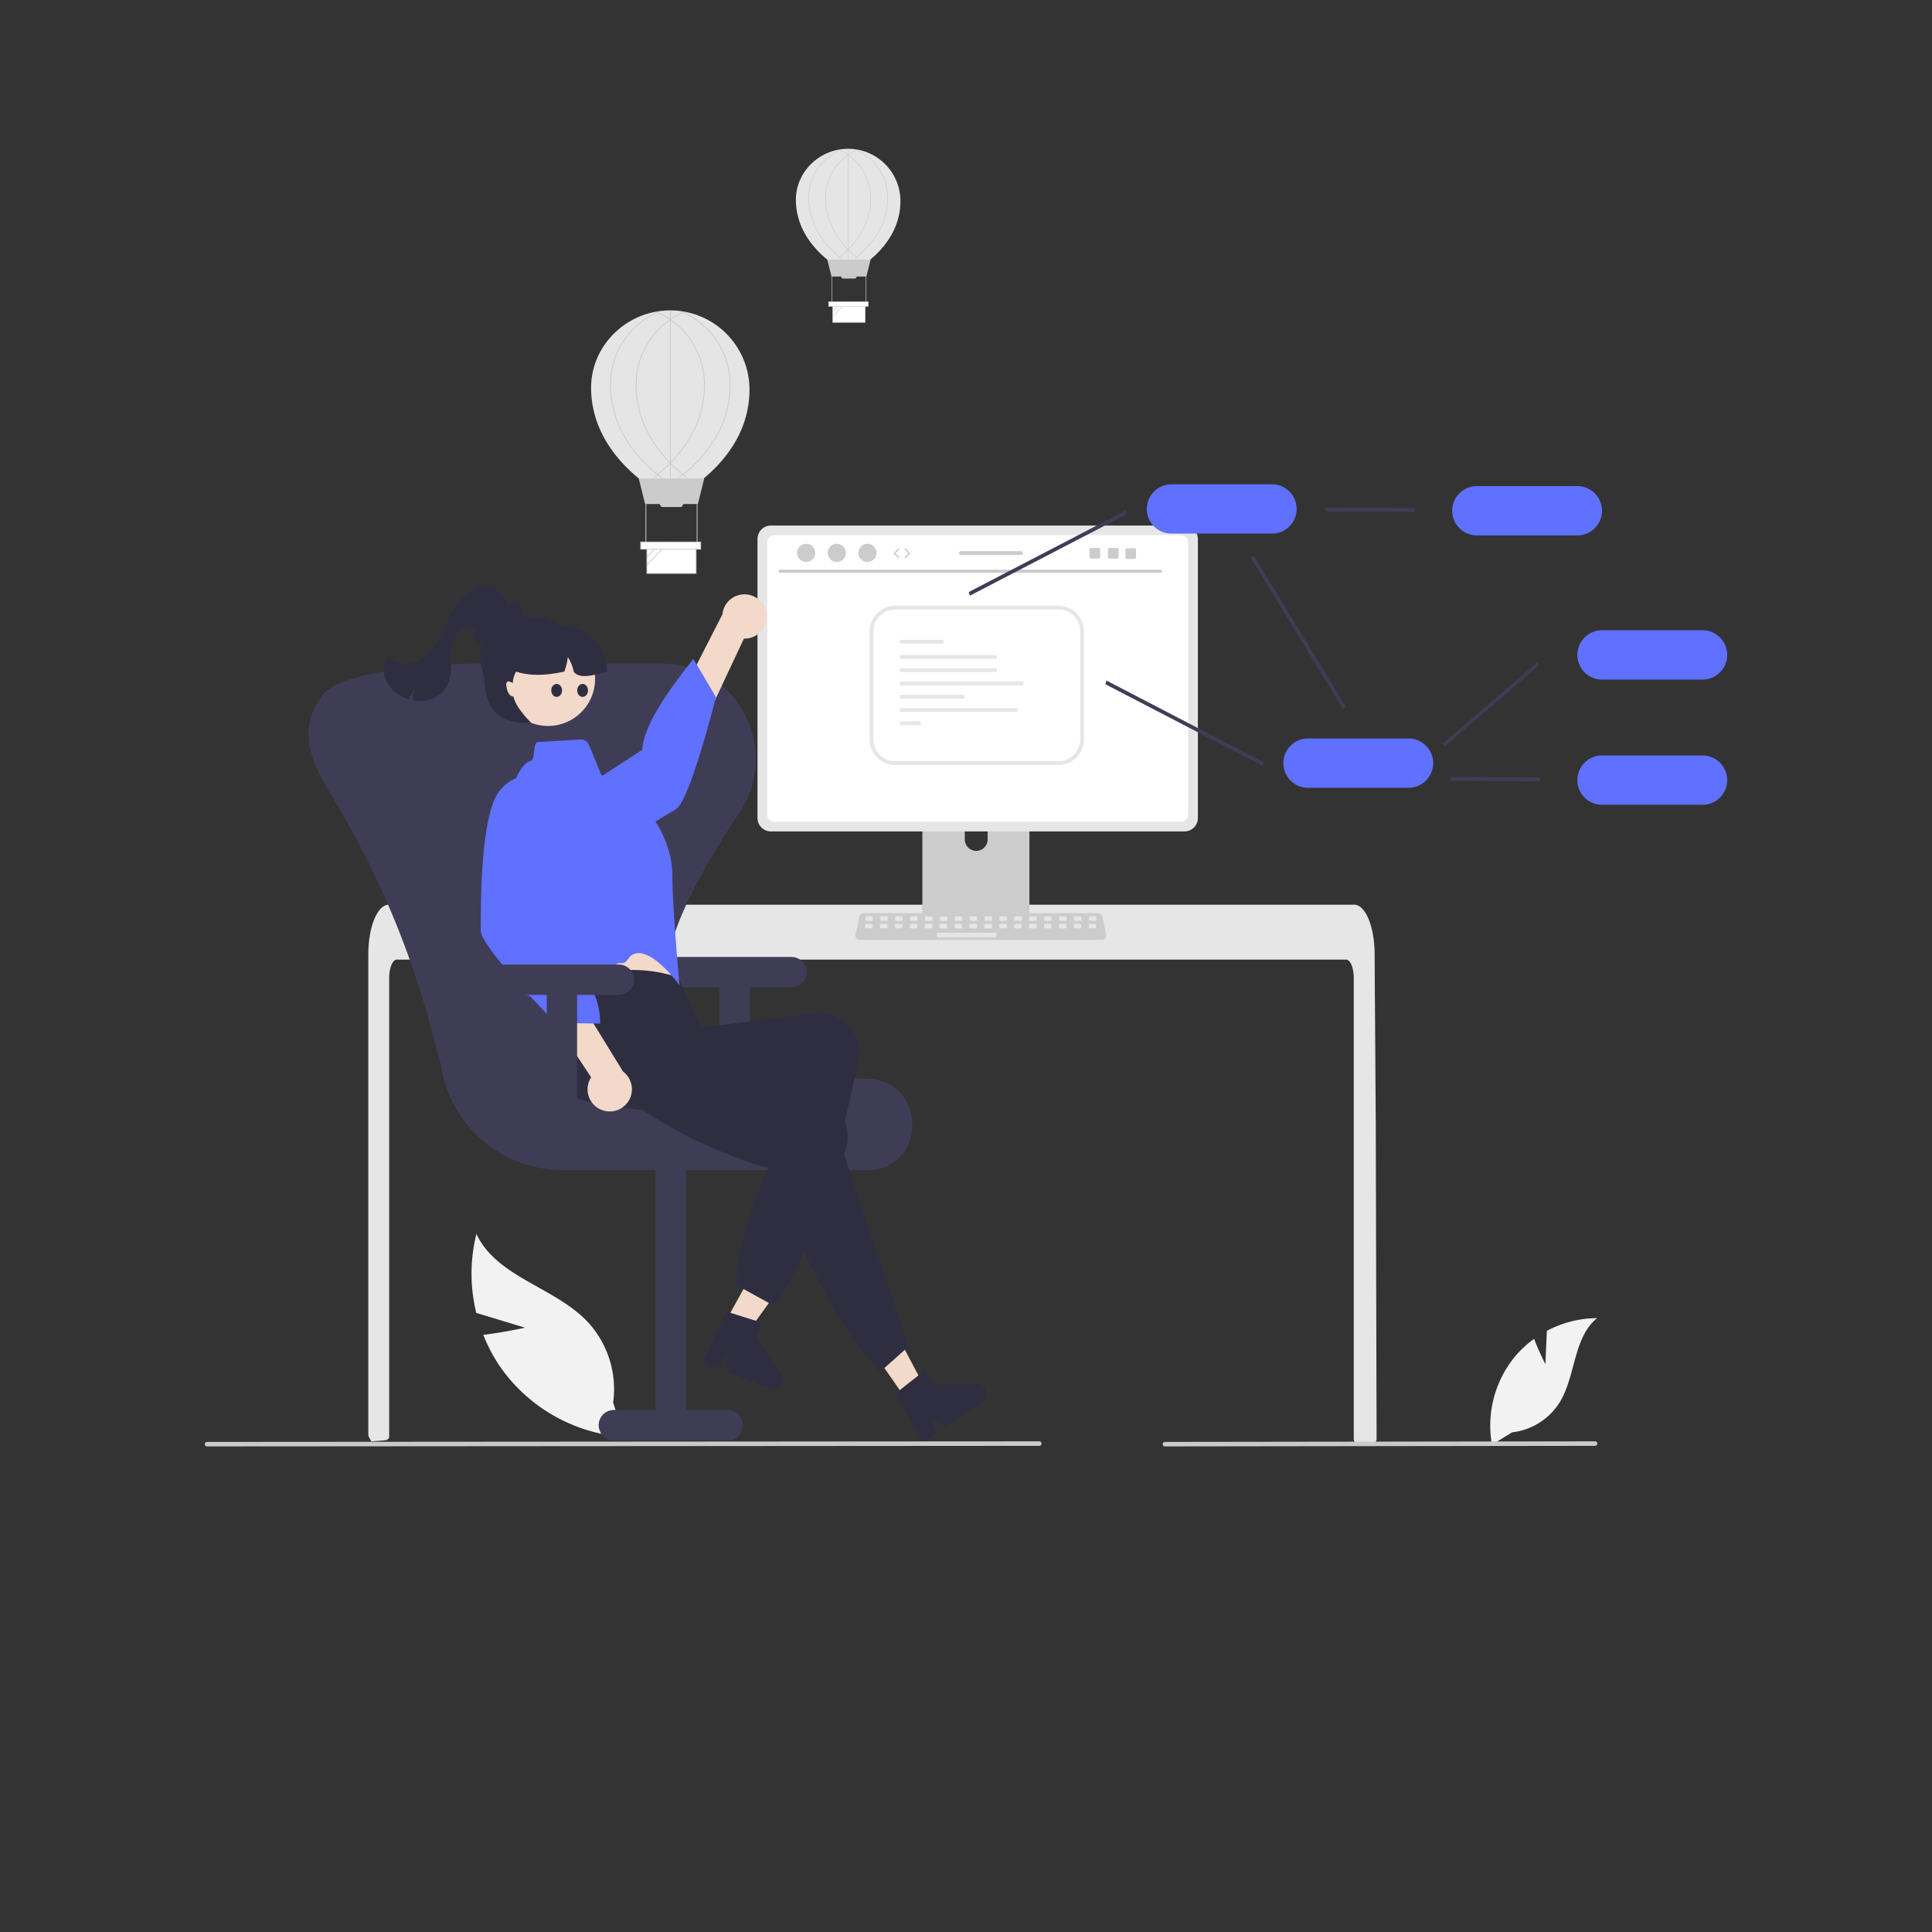<svg id="undraw_software_engineer_re_tnjc" xmlns="http://www.w3.org/2000/svg" xmlns:xlink="http://www.w3.org/1999/xlink" width="1500" height="1500" viewBox="0 0 1500 1500" opacity="1">
  <rect x="0" y="0" width="1500" height="1500" fill="#333333" stroke="none"/>
  <defs>
    <clipPath id="clip-path">
      <rect id="Rectangle_2454" data-name="Rectangle 2454" width="1182" height="747" transform="translate(159 376)" fill="#666"/>
    </clipPath>
  </defs>
  <g id="undraw_software_engineer_re_tnjc-2" data-name="undraw_software_engineer_re_tnjc">
    <rect id="Rectangle_2453" data-name="Rectangle 2453" width="1500" height="1500" fill="#fff" opacity="0"/>
    <g id="Group_576" data-name="Group 576" clip-path="url(#clip-path)">
      <path id="Path_21684" data-name="Path 21684" d="M1199.83,1059.16l1.16-25.89a83.658,83.658,0,0,1,38.99-9.87c-18.73,15.31-16.39,44.83-29.09,65.42a50.278,50.278,0,0,1-36.87,23.24l-15.67,9.59a84.282,84.282,0,0,1,17.76-68.28,81.512,81.512,0,0,1,14.96-13.9C1194.82,1049.37,1199.83,1059.16,1199.83,1059.16Z" fill="#f2f2f2"/>
      <path id="Path_21685" data-name="Path 21685" d="M407.6,1030.79l-37.819-11.45a127.5,127.5,0,0,1,.1-61.344c15.574,33.444,60.074,41.1,85.721,67.624a76.692,76.692,0,0,1,20.453,63.25l8.278,26.77a128.475,128.475,0,0,1-94.218-51.96,124.177,124.177,0,0,1-14.907-27.34c16.04-1.82,32.393-5.55,32.393-5.55Z" fill="#f2f2f2"/>
      <path id="Path_21686" data-name="Path 21686" d="M1068.79,1117.42a3.04,3.04,0,0,1-.87,2.09,2.893,2.893,0,0,1-2.08.85H1054a2.921,2.921,0,0,1-2.94-2.92v-358.1c0-7.894-2.65-14.3-5.91-14.315H308.085c-3.27.014-5.906,6.421-5.92,14.315V1115.22a2.963,2.963,0,0,1-2.666,2.94c-2.386.23-4.772.44-7.143.63-.059,0-.117.01-.176.01-1.3.12-2.592.21-3.888.31h-.015c-.677-1.22-1.325-2.47-1.988-3.72a3.106,3.106,0,0,1-.324-1.37V740.766c0-2.179.088-4.374.235-6.539a83.891,83.891,0,0,1,1.1-8.866c2.489-13.681,8.115-22.945,14.506-22.974h749.6a6.88,6.88,0,0,1,2.71.574,10.485,10.485,0,0,1,3.34,2.342,20.531,20.531,0,0,1,3.29,4.492c3.15,5.552,5.4,13.829,6.2,23.46,0,.089.01.177.01.265.21,2.386.31,4.816.3,7.246l.2,31.561.14,18.822.39,59.056.15,20.972.65,246.243Z" fill="#e6e6e6"/>
      <path id="Path_21687" data-name="Path 21687" d="M795.238,593.207H720.122a4.007,4.007,0,0,0-4,4.012V715.883H799.25V597.219a4.01,4.01,0,0,0-4.008-4.012Zm-37.3,67.424a8.912,8.912,0,0,1-8.87-8.871V638.074a8.87,8.87,0,1,1,17.74,0V651.76A8.912,8.912,0,0,1,757.933,660.631Z" fill="#ccc"/>
      <path id="Path_21688" data-name="Path 21688" d="M715.863,712.09v11.449a2.243,2.243,0,0,0,2.238,2.238H797.27a2.25,2.25,0,0,0,2.238-2.238V712.09Z" fill="#3f3d56"/>
      <path id="Path_21689" data-name="Path 21689" d="M919.623,408.02H598.533a10.424,10.424,0,0,0-10.407,10.406v216.68a10.418,10.418,0,0,0,10.407,10.407h321.09a10.418,10.418,0,0,0,10.407-10.407V418.426a10.424,10.424,0,0,0-10.407-10.406Z" fill="#e6e6e6"/>
      <path id="Path_21690" data-name="Path 21690" d="M916.943,415.535H601.216a5.579,5.579,0,0,0-5.566,5.577V632.421a5.576,5.576,0,0,0,5.566,5.566H916.943a5.575,5.575,0,0,0,5.565-5.566V421.112A5.578,5.578,0,0,0,916.943,415.535Z" fill="#fff"/>
      <path id="Path_21691" data-name="Path 21691" d="M855.444,729.762H667.6a3.455,3.455,0,0,1-3.456-3.455,3.4,3.4,0,0,1,.075-.712l2.914-13.844a3.471,3.471,0,0,1,3.381-2.743H852.53a3.471,3.471,0,0,1,3.381,2.743l2.915,13.844a3.456,3.456,0,0,1-3.382,4.167Z" fill="#ccc"/>
      <path id="Path_21692" data-name="Path 21692" d="M676.918,711.5h-4.347a.719.719,0,0,0-.719.719v2.033a.719.719,0,0,0,.719.719h4.347a.719.719,0,0,0,.719-.719v-2.033A.719.719,0,0,0,676.918,711.5Z" fill="#e6e6e6"/>
      <path id="Path_21693" data-name="Path 21693" d="M688.489,711.5h-4.348a.719.719,0,0,0-.719.719v2.033a.719.719,0,0,0,.719.719h4.348a.719.719,0,0,0,.719-.719v-2.033A.719.719,0,0,0,688.489,711.5Z" fill="#e6e6e6"/>
      <path id="Path_21694" data-name="Path 21694" d="M700.06,711.5h-4.348a.719.719,0,0,0-.719.719v2.033a.719.719,0,0,0,.719.719h4.348a.718.718,0,0,0,.718-.719v-2.033A.718.718,0,0,0,700.06,711.5Z" fill="#e6e6e6"/>
      <path id="Path_21695" data-name="Path 21695" d="M711.63,711.5h-4.347a.719.719,0,0,0-.719.719v2.033a.719.719,0,0,0,.719.719h4.347a.719.719,0,0,0,.719-.719v-2.033A.719.719,0,0,0,711.63,711.5Z" fill="#e6e6e6"/>
      <path id="Path_21696" data-name="Path 21696" d="M723.2,711.5h-4.348a.719.719,0,0,0-.719.719v2.033a.719.719,0,0,0,.719.719H723.2a.719.719,0,0,0,.719-.719v-2.033A.719.719,0,0,0,723.2,711.5Z" fill="#e6e6e6"/>
      <path id="Path_21697" data-name="Path 21697" d="M734.771,711.5h-4.347a.719.719,0,0,0-.719.719v2.033a.719.719,0,0,0,.719.719h4.347a.719.719,0,0,0,.719-.719v-2.033A.719.719,0,0,0,734.771,711.5Z" fill="#e6e6e6"/>
      <path id="Path_21698" data-name="Path 21698" d="M746.342,711.5h-4.348a.719.719,0,0,0-.719.719v2.033a.719.719,0,0,0,.719.719h4.348a.719.719,0,0,0,.719-.719v-2.033A.719.719,0,0,0,746.342,711.5Z" fill="#e6e6e6"/>
      <path id="Path_21699" data-name="Path 21699" d="M757.913,711.5h-4.348a.719.719,0,0,0-.719.719v2.033a.719.719,0,0,0,.719.719h4.348a.718.718,0,0,0,.718-.719v-2.033A.718.718,0,0,0,757.913,711.5Z" fill="#e6e6e6"/>
      <path id="Path_21700" data-name="Path 21700" d="M769.483,711.5h-4.347a.719.719,0,0,0-.719.719v2.033a.719.719,0,0,0,.719.719h4.347a.719.719,0,0,0,.719-.719v-2.033A.719.719,0,0,0,769.483,711.5Z" fill="#e6e6e6"/>
      <path id="Path_21701" data-name="Path 21701" d="M781.054,711.5h-4.348a.719.719,0,0,0-.719.719v2.033a.719.719,0,0,0,.719.719h4.348a.719.719,0,0,0,.719-.719v-2.033A.719.719,0,0,0,781.054,711.5Z" fill="#e6e6e6"/>
      <path id="Path_21702" data-name="Path 21702" d="M792.624,711.5h-4.347a.719.719,0,0,0-.719.719v2.033a.719.719,0,0,0,.719.719h4.347a.719.719,0,0,0,.719-.719v-2.033A.719.719,0,0,0,792.624,711.5Z" fill="#e6e6e6"/>
      <path id="Path_21703" data-name="Path 21703" d="M804.2,711.5h-4.348a.719.719,0,0,0-.719.719v2.033a.719.719,0,0,0,.719.719H804.2a.719.719,0,0,0,.719-.719v-2.033A.719.719,0,0,0,804.2,711.5Z" fill="#e6e6e6"/>
      <path id="Path_21704" data-name="Path 21704" d="M815.766,711.5h-4.348a.719.719,0,0,0-.719.719v2.033a.719.719,0,0,0,.719.719h4.348a.719.719,0,0,0,.719-.719v-2.033A.719.719,0,0,0,815.766,711.5Z" fill="#e6e6e6"/>
      <path id="Path_21705" data-name="Path 21705" d="M827.336,711.5h-4.348a.718.718,0,0,0-.718.719v2.033a.718.718,0,0,0,.718.719h4.348a.719.719,0,0,0,.719-.719v-2.033A.719.719,0,0,0,827.336,711.5Z" fill="#e6e6e6"/>
      <path id="Path_21706" data-name="Path 21706" d="M838.907,711.5h-4.348a.719.719,0,0,0-.719.719v2.033a.719.719,0,0,0,.719.719h4.348a.719.719,0,0,0,.719-.719v-2.033A.719.719,0,0,0,838.907,711.5Z" fill="#e6e6e6"/>
      <path id="Path_21707" data-name="Path 21707" d="M850.478,711.5H846.13a.719.719,0,0,0-.719.719v2.033a.719.719,0,0,0,.719.719h4.348a.718.718,0,0,0,.718-.719v-2.033A.718.718,0,0,0,850.478,711.5Z" fill="#e6e6e6"/>
      <path id="Path_21708" data-name="Path 21708" d="M676.782,717.285h-4.348a.719.719,0,0,0-.719.719v2.033a.718.718,0,0,0,.719.719h4.348a.718.718,0,0,0,.719-.719V718A.719.719,0,0,0,676.782,717.285Z" fill="#e6e6e6"/>
      <path id="Path_21709" data-name="Path 21709" d="M688.352,717.285h-4.347a.719.719,0,0,0-.719.719v2.033a.718.718,0,0,0,.719.719h4.347a.718.718,0,0,0,.719-.719V718A.718.718,0,0,0,688.352,717.285Z" fill="#e6e6e6"/>
      <path id="Path_21710" data-name="Path 21710" d="M699.923,717.285h-4.348a.719.719,0,0,0-.719.719v2.033a.718.718,0,0,0,.719.719h4.348a.718.718,0,0,0,.719-.719V718A.719.719,0,0,0,699.923,717.285Z" fill="#e6e6e6"/>
      <path id="Path_21711" data-name="Path 21711" d="M711.494,717.285h-4.348a.719.719,0,0,0-.719.719v2.033a.718.718,0,0,0,.719.719h4.348a.718.718,0,0,0,.719-.719V718A.719.719,0,0,0,711.494,717.285Z" fill="#e6e6e6"/>
      <path id="Path_21712" data-name="Path 21712" d="M723.064,717.285h-4.347A.718.718,0,0,0,718,718v2.033a.718.718,0,0,0,.719.719h4.347a.718.718,0,0,0,.719-.719V718A.719.719,0,0,0,723.064,717.285Z" fill="#e6e6e6"/>
      <path id="Path_21713" data-name="Path 21713" d="M734.635,717.285h-4.348a.719.719,0,0,0-.719.719v2.033a.718.718,0,0,0,.719.719h4.348a.718.718,0,0,0,.719-.719V718A.719.719,0,0,0,734.635,717.285Z" fill="#e6e6e6"/>
      <path id="Path_21714" data-name="Path 21714" d="M746.205,717.285h-4.347a.719.719,0,0,0-.719.719v2.033a.718.718,0,0,0,.719.719h4.347a.718.718,0,0,0,.719-.719V718A.719.719,0,0,0,746.205,717.285Z" fill="#e6e6e6"/>
      <path id="Path_21715" data-name="Path 21715" d="M757.776,717.285h-4.348a.719.719,0,0,0-.719.719v2.033a.718.718,0,0,0,.719.719h4.348a.718.718,0,0,0,.719-.719V718A.719.719,0,0,0,757.776,717.285Z" fill="#e6e6e6"/>
      <path id="Path_21716" data-name="Path 21716" d="M769.347,717.285H765a.719.719,0,0,0-.719.719v2.033a.718.718,0,0,0,.719.719h4.348a.718.718,0,0,0,.719-.719V718A.719.719,0,0,0,769.347,717.285Z" fill="#e6e6e6"/>
      <path id="Path_21717" data-name="Path 21717" d="M780.917,717.285H776.57a.718.718,0,0,0-.719.719v2.033a.718.718,0,0,0,.719.719h4.347a.718.718,0,0,0,.719-.719V718A.719.719,0,0,0,780.917,717.285Z" fill="#e6e6e6"/>
      <path id="Path_21718" data-name="Path 21718" d="M792.488,717.285H788.14a.719.719,0,0,0-.719.719v2.033a.718.718,0,0,0,.719.719h4.348a.718.718,0,0,0,.719-.719V718A.719.719,0,0,0,792.488,717.285Z" fill="#e6e6e6"/>
      <path id="Path_21719" data-name="Path 21719" d="M804.058,717.285h-4.347a.719.719,0,0,0-.719.719v2.033a.718.718,0,0,0,.719.719h4.347a.718.718,0,0,0,.719-.719V718A.719.719,0,0,0,804.058,717.285Z" fill="#e6e6e6"/>
      <path id="Path_21720" data-name="Path 21720" d="M815.629,717.285h-4.348a.719.719,0,0,0-.719.719v2.033a.718.718,0,0,0,.719.719h4.348a.718.718,0,0,0,.719-.719V718A.719.719,0,0,0,815.629,717.285Z" fill="#e6e6e6"/>
      <path id="Path_21721" data-name="Path 21721" d="M827.2,717.285h-4.348a.719.719,0,0,0-.719.719v2.033a.718.718,0,0,0,.719.719H827.2a.718.718,0,0,0,.719-.719V718A.719.719,0,0,0,827.2,717.285Z" fill="#e6e6e6"/>
      <path id="Path_21722" data-name="Path 21722" d="M838.77,717.285h-4.347a.719.719,0,0,0-.719.719v2.033a.718.718,0,0,0,.719.719h4.347a.718.718,0,0,0,.719-.719V718A.719.719,0,0,0,838.77,717.285Z" fill="#e6e6e6"/>
      <path id="Path_21723" data-name="Path 21723" d="M850.341,717.285h-4.348a.719.719,0,0,0-.719.719v2.033a.718.718,0,0,0,.719.719h4.348a.718.718,0,0,0,.719-.719V718A.719.719,0,0,0,850.341,717.285Z" fill="#e6e6e6"/>
      <path id="Path_21724" data-name="Path 21724" d="M772.817,724.227H727.973a.718.718,0,0,0-.719.719v2.033a.719.719,0,0,0,.719.719h44.844a.719.719,0,0,0,.719-.719v-2.033A.718.718,0,0,0,772.817,724.227Z" fill="#e6e6e6"/>
      <path id="Path_21725" data-name="Path 21725" d="M901.072,444.651H605.647a1.175,1.175,0,0,1,0-2.35H901.072a1.175,1.175,0,0,1,0,2.35Z" fill="#cacaca"/>
      <path id="Path_21726" data-name="Path 21726" d="M625.757,436.3a7.04,7.04,0,1,0-6.885-7.039A6.963,6.963,0,0,0,625.757,436.3Z" fill="#ccc"/>
      <path id="Path_21727" data-name="Path 21727" d="M649.542,436.3a7.04,7.04,0,1,0-6.885-7.039A6.963,6.963,0,0,0,649.542,436.3Z" fill="#ccc"/>
      <path id="Path_21728" data-name="Path 21728" d="M673.326,436.3a7.04,7.04,0,1,0-6.885-7.039A6.963,6.963,0,0,0,673.326,436.3Z" fill="#ccc"/>
      <path id="Path_21729" data-name="Path 21729" d="M753.057,462.466l-.954-2.788,122.024-63.4.953,2.788Z" fill="#3f3d56"/>
      <path id="Path_21730" data-name="Path 21730" d="M1121.23,579.9l-.95-2.788,73.42-63.083.95,2.787Z" fill="#3f3d56"/>
      <path id="Path_21731" data-name="Path 21731" d="M980.161,594.587l-122.025-63.4.955-2.787,122.022,63.4Z" fill="#3f3d56"/>
      <path id="Path_21732" data-name="Path 21732" d="M1042.62,550.467,971.089,433.022l2.261-1.889,71.53,117.445Z" fill="#3f3d56"/>
      <path id="Path_21733" data-name="Path 21733" d="M1098.45,397.434l-69.67-.321v-2.945l69.67.321Z" fill="#3f3d56"/>
      <path id="Path_21734" data-name="Path 21734" d="M1224.66,415.7H1146.6a19.145,19.145,0,0,1,0-38.291h78.06a19.145,19.145,0,0,1,0,38.291Z" fill="#6070ff"/>
      <path id="Path_21735" data-name="Path 21735" d="M1321.85,527.631H1243.8a19.145,19.145,0,0,1,0-38.291h78.05a19.145,19.145,0,1,1,0,38.291Z" fill="#6070ff"/>
      <path id="Path_21736" data-name="Path 21736" d="M1195.65,606.562l-69.67-.32V603.3l69.67.319Z" fill="#3f3d56"/>
      <path id="Path_21737" data-name="Path 21737" d="M1321.85,624.834H1243.8a19.145,19.145,0,0,1,0-38.291h78.05a19.145,19.145,0,1,1,0,38.291Z" fill="#6070ff"/>
      <path id="Path_21738" data-name="Path 21738" d="M1093.59,611.639h-78.06a19.145,19.145,0,0,1,0-38.291h78.06a19.145,19.145,0,0,1,0,38.291Z" fill="#6070ff"/>
      <path id="Path_21739" data-name="Path 21739" d="M987.554,414.291H909.5a19.145,19.145,0,0,1,0-38.291h78.053a19.145,19.145,0,1,1,0,38.291Z" fill="#6070ff"/>
      <path id="Path_21740" data-name="Path 21740" d="M614.479,742.977H526.117a11.781,11.781,0,1,0,0,23.563h32.4v91.31h23.563V766.54h32.4a11.781,11.781,0,0,0,0-23.563Z" fill="#3f3d56"/>
      <path id="Path_21741" data-name="Path 21741" d="M672.8,908.42H436.457a95.44,95.44,0,0,1-94.13-81.937l-8.366-30.773a690.85,690.85,0,0,0-78.319-181.005c-15.828-25.7-23.974-50.586-5.471-74.543l.465-.6c14.84-19.317,88.706-23.5,112.786-24.312q1.428-.048,2.865-.048h147q1.439,0,2.864.048a71.935,71.935,0,0,1,62.2,39.648,74.126,74.126,0,0,1-4.206,75.89c-51.638,77.57-67.448,126.209-51.262,157.708,15.657,30.467,63.651,46.044,151.038,49.02,23.484.8,34.262,19.087,34.337,35.738.073,16.222-10.289,34.132-33.213,35.122q-1.117.047-2.25.047Z" fill="#3f3d56"/>
      <path id="Path_21742" data-name="Path 21742" d="M476.606,1118.29h88.361a11.785,11.785,0,0,0,0-23.57h-32.4V895.9H509.005V1094.72h-32.4a11.785,11.785,0,0,0,0,23.57Z" fill="#3f3d56"/>
      <path id="Path_21743" data-name="Path 21743" d="M556.582,1038.13l15.221,8.27,40.3-55.715L589.632,978.48Z" fill="#F2D9CA"/>
      <path id="Path_21744" data-name="Path 21744" d="M563.909,1018.28l27.633,8.65-4.4,11.58,18.949,27.5a7.735,7.735,0,0,1-9.117,11.62l-32.17-12.22-1.194-13.56-6.516,10.63-12.129-4.61,18.942-39.59Z" fill="#2f2e41"/>
      <path id="Path_21745" data-name="Path 21745" d="M595.042,476.257a17.107,17.107,0,0,1-17.468,19.565L518.886,620.7l-18.407-25.669,60.415-118.086a17.2,17.2,0,0,1,34.148-.692Z" fill="#F2D9CA"/>
      <path id="Path_21746" data-name="Path 21746" d="M400.278,645.955s-1.572,21.817,23.1,26.1,90.628-37.43,101.46-43.834,31.017-86.981,31.017-86.981L538.3,511.543c-21.675,27.418-38.7,52.7-39.729,70.647l-98.294,63.765Z" fill="#6070ff"/>
      <path id="Path_21747" data-name="Path 21747" d="M428.761,721.1,434.09,744s.052,21.112,3.791,25c3.712,3.875,85.35-3.905,85.35-3.905s-8.655-34.019-8.54-59.761L428.761,721.1Z" fill="#F2D9CA"/>
      <path id="Path_21748" data-name="Path 21748" d="M601.224,1013.96l-29.454-16.2c-.56-38.328,22.493-90.2,49.836-144.524-61.151,10.518-118.841,13.887-168.74,1.164A32.254,32.254,0,0,1,429.8,815.437q.292-1.212.674-2.4c5.972-18.221-7.419-29.643,4.9-49.684,32.394-11.064,63.166-14.188,91.307-4.418l17.631,38.985L631.7,786.614a32.224,32.224,0,0,1,35.822,28.173c.01.08.019.161.028.241q.177,1.423.23,2.858c-17.671,82.846-37.485,157.389-66.559,196.074Z" fill="#2f2e41"/>
      <path id="Path_21749" data-name="Path 21749" d="M416.9,576.152l33.667-1.988a6.836,6.836,0,0,1,6.722,4.217l9.514,23.066,39.542,32.683S522,654.053,522.035,679.783s5.555,85.286,5.555,85.286-22.849-32.162-36.952-23.608c-2.4,1.455-3.243,4.431-5.756,5.935-1.254.751-4.15.021-5.416.773-19.434,11.536-39.7,22.807-41.594,20.831-3.719-3.88-8.229-23.707-8.229-23.707L398.825,632.058a41.938,41.938,0,0,1,5.964-35.289c2.153-3.032,4.408-5.287,6.505-5.66,4.707-1,2.2-11.552,5.6-14.957Z" fill="#6070ff"/>
      <path id="Path_21750" data-name="Path 21750" d="M703.292,1086.09l14.211-9.88-32.194-60.74-20.975,14.59Z" fill="#F2D9CA"/>
      <path id="Path_21751" data-name="Path 21751" d="M705.439,1045.34l-22.272,19.91c-35.415-39.47-62.188-94.812-84.876-157.664-59.447-17.411-104.277-45.49-143.414-78.83-13.277-11.235-23.23-25.668-11.906-39.353q.793-.96,1.658-1.857c13.37-13.74,47.274-11.122,67.132-23.71l44.36,47.417-2.791,12.712,83.321,28.225a32.183,32.183,0,0,1,19.727,41.015c-.029.082-.058.165-.088.247q-.468,1.354-1.05,2.667l50.2,149.221Z" fill="#2f2e41"/>
      <path id="Path_21752" data-name="Path 21752" d="M695.005,1082.09l22.75-17.91,7.068,10.16,33.4-.1a7.737,7.737,0,0,1,4.44,14.09L734.4,1107.97l-11.862-6.67,5.09,11.38-10.653,7.41-21.974-38Z" fill="#2f2e41"/>
      <path id="Path_21753" data-name="Path 21753" d="M466.614,861.523a17.108,17.108,0,0,1-7.644-25.09L382.752,721.41l31.495-2.394,69.515,112.968a17.2,17.2,0,0,1-17.148,29.539Z" fill="#F2D9CA"/>
      <path id="Path_21754" data-name="Path 21754" d="M422.791,606.942s-17.825-12.677-34.3,6.183-15.1,96.886-15.252,109.469c-.049,3.94,5.641,12.442,13.479,22.263,3.519,4.409,7.472,9.084,11.532,13.73,2.35,2.69.325,8.287,2.685,10.9s9.078,2.216,11.31,4.629c10.6,11.451,19.2,20.168,19.2,20.168l34.491.424c.389-25.641-17.17-48.528-39.727-70.648l-3.423-117.118Z" fill="#6070ff"/>
      <path id="Path_21755" data-name="Path 21755" d="M388.025,495.3c-3.266,2.357-6.7,4.785-10.685,5.369s-8.65-1.342-9.753-5.216c-1.348-4.736,2.929-9.048,6.772-12.126l12.188-9.759a29.461,29.461,0,0,1,7.473-4.832,9.959,9.959,0,0,1,8.621.288,9.257,9.257,0,0,1,4.069,8.061,17.207,17.207,0,0,1-3.018,8.831,31.06,31.06,0,0,1-20.163,13.706" fill="#2f2e41"/>
      <path id="Path_21756" data-name="Path 21756" d="M480.463,748.867H392.1a11.782,11.782,0,0,0,0,23.564h32.4v91.31h23.563v-91.31h32.4a11.782,11.782,0,0,0,0-23.564Z" fill="#3f3d56"/>
      <path id="Path_21757" data-name="Path 21757" d="M393.438,470.584c.356-8.834-9.057-15.829-17.878-15.276s-16.4,6.758-21.4,14.047-8.005,15.718-11.944,23.626-9.186,15.65-17.015,19.747-18.722,3.362-24.132-3.624a19.456,19.456,0,0,0-2,17.474,26.645,26.645,0,0,0,11.691,13.566,30.659,30.659,0,0,0,6.768,2.976,27.588,27.588,0,0,1,4.074-7.327,22.78,22.78,0,0,0-.877,8.11,27.06,27.06,0,0,0,11.031-.174,23.484,23.484,0,0,0,16.291-13.286c3.308-7.831,1.623-16.761,2.33-25.232s5.808-18.146,14.309-18.284c6.475-.107,5.618.427,9.72,5.437" fill="#2f2e41"/>
      <path id="Path_21758" data-name="Path 21758" d="M452.23,517a38.29,38.29,0,0,1-38.29,38.291c-21.147,0-41.236-24.507-41.236-45.655s20.089-30.927,41.236-30.927A38.29,38.29,0,0,1,452.23,517Z" fill="#2f2e41"/>
      <path id="Path_21759" data-name="Path 21759" d="M432.808,562.889A36.531,36.531,0,1,0,389.7,534.423,36.531,36.531,0,0,0,432.808,562.889Z" fill="#F2D9CA"/>
      <path id="Path_21760" data-name="Path 21760" d="M471.375,521.42c-10.814,2.953-21.733,6.048-25.949,0a33.242,33.242,0,0,0-4.58-11.281,45.676,45.676,0,0,1-2.7,11.281c-13.662,2.97-26.431,3.68-37.465,0a20.929,20.929,0,0,0-2.578,8.925,12.588,12.588,0,0,0-1.708-.9,2.827,2.827,0,0,0-2.327-.206,2.008,2.008,0,0,0-.957,1.488,5.583,5.583,0,0,0,.088,1.841,14,14,0,0,0,1.841,5.979,5.456,5.456,0,0,0,3.7,2.371c1.531,8.615,13.725,20.265,13.725,20.265-36.817,1.473-36.817-23.505-36.817-47.128l4.418-8.836H394.8V486.074H436.03a35.355,35.355,0,0,1,35.345,35.346Z" fill="#2f2e41"/>
      <path id="Path_21761" data-name="Path 21761" d="M806.907,1122.55l-646.144.45a1.755,1.755,0,0,1-.019-3.51h.019l646.144-.45a1.755,1.755,0,0,1,0,3.51Z" fill="#cacaca"/>
      <path id="Path_21762" data-name="Path 21762" d="M1238.41,1122.55l-333.937.45a1.755,1.755,0,0,1-.019-3.51h.019l333.937-.45a1.755,1.755,0,0,1,.01,3.51Z" fill="#cacaca"/>
      <path id="Path_21763" data-name="Path 21763" d="M821.674,593.964H695.092a19.938,19.938,0,0,1-19.916-19.917V490.17a19.938,19.938,0,0,1,19.916-19.916H821.674A19.938,19.938,0,0,1,841.59,490.17v83.877A19.938,19.938,0,0,1,821.674,593.964ZM695.092,473.2a16.991,16.991,0,0,0-16.971,16.971v83.877a16.99,16.99,0,0,0,16.971,16.971H821.674a16.99,16.99,0,0,0,16.971-16.971V490.17A16.991,16.991,0,0,0,821.674,473.2Z" fill="#e6e6e6"/>
      <path id="Path_21764" data-name="Path 21764" d="M732.6,496.766H698.739v2.945H732.6Z" fill="#e6e6e6"/>
      <path id="Path_21765" data-name="Path 21765" d="M773.846,508.547H698.739v2.945h75.107Z" fill="#e6e6e6"/>
      <path id="Path_21766" data-name="Path 21766" d="M773.846,518.855H698.739V521.8h75.107Z" fill="#e6e6e6"/>
      <path id="Path_21767" data-name="Path 21767" d="M794.464,529.164H698.739v2.946h95.725Z" fill="#e6e6e6"/>
      <path id="Path_21768" data-name="Path 21768" d="M748.81,539.473H698.739v2.945H748.81Z" fill="#e6e6e6"/>
      <path id="Path_21769" data-name="Path 21769" d="M790.046,549.781H698.739v2.946h91.307Z" fill="#e6e6e6"/>
      <path id="Path_21770" data-name="Path 21770" d="M714.938,560.094h-16.2v2.945h16.2Z" fill="#e6e6e6"/>
      <path id="Path_21771" data-name="Path 21771" d="M697.636,433.377a.547.547,0,0,1-.394-.166L694.1,430a.551.551,0,0,1,0-.77l3.142-3.212a.551.551,0,0,1,.788.77l-2.766,2.827,2.766,2.827a.551.551,0,0,1-.394.936Z" fill="#ccc"/>
      <path id="Path_21772" data-name="Path 21772" d="M702.916,433.374a.552.552,0,0,1-.394-.936l2.766-2.827-2.766-2.827a.551.551,0,0,1,.788-.771l3.142,3.212a.552.552,0,0,1,0,.771l-3.142,3.212a.55.55,0,0,1-.394.165Z" fill="#ccc"/>
      <path id="Path_21773" data-name="Path 21773" d="M867.3,425.4H861.46a1.206,1.206,0,0,0-1.206,1.206v5.849a1.206,1.206,0,0,0,1.206,1.206H867.3a1.21,1.21,0,0,0,1.211-1.206v-5.849A1.21,1.21,0,0,0,867.3,425.4Z" fill="#ccc"/>
      <path id="Path_21774" data-name="Path 21774" d="M852.985,425.4h-5.843a1.206,1.206,0,0,0-1.206,1.206v5.849a1.206,1.206,0,0,0,1.206,1.206h5.843a1.21,1.21,0,0,0,1.211-1.206v-5.849A1.21,1.21,0,0,0,852.985,425.4Z" fill="#ccc"/>
      <path id="Path_21775" data-name="Path 21775" d="M880.795,425.68h-5.843a1.205,1.205,0,0,0-1.206,1.206v5.848a1.205,1.205,0,0,0,1.206,1.206h5.843a1.21,1.21,0,0,0,1.211-1.206v-5.848A1.21,1.21,0,0,0,880.795,425.68Z" fill="#ccc"/>
      <path id="Path_21776" data-name="Path 21776" d="M792.727,427.9h-46.7a1.47,1.47,0,0,0,0,2.941h46.7a1.47,1.47,0,1,0,0-2.941Z" fill="#ccc"/>
      <path id="Path_25492" data-name="Path 25492" d="M4.194,0C6.511,0,8.389,2.253,8.389,5.033s-1.878,5.033-4.194,5.033S0,7.813,0,5.033,1.878,0,4.194,0Z" transform="translate(428 531)" fill="#2f2e41"/>
      <path id="Path_25514" data-name="Path 25514" d="M4.194,0C6.511,0,8.389,2.253,8.389,5.033s-1.878,5.033-4.194,5.033S0,7.813,0,5.033,1.878,0,4.194,0Z" transform="translate(448.133 531)" fill="#2f2e41"/>
    </g>
  </g>
  <path id="Path_21954" data-name="Path 21954" d="M355.114,589.211c0,57.76-60.554,85.4-60.554,85.4s-61.176-27.638-62.418-85.4c-.73-33.95,27.528-61.486,61.486-61.486a61.486,61.486,0,0,1,61.486,61.486Z" transform="translate(226.786 -286.726)" fill="#e5e5e5"/>
  <path id="Path_21955" data-name="Path 21955" d="M147.842,557.3H106.851l-4.969-19.874H152.81Z" transform="translate(394 -166)" fill="#cbcbcb"/>
  <rect id="Rectangle_2461" data-name="Rectangle 2461" width="38.196" height="19.905" transform="translate(502.248 425.288)" fill="#fff"/>
  <path id="Path_21956" data-name="Path 21956" d="M313.968,732.228H275.151V711.7h38.817Zm-38.2-.621h37.575V712.323H275.772Z" transform="translate(226.786 -286.726)" fill="#cbcbcb"/>
  <path id="Path_21957" data-name="Path 21957" d="M135.176,559.643H119.517l-1.8-2.824h19.253Z" transform="translate(394 -166)" fill="#cbcbcb"/>
  <rect id="Rectangle_2462" data-name="Rectangle 2462" width="0.621" height="30.432" transform="translate(501.161 391.299)" fill="#cbcbcb"/>
  <rect id="Rectangle_2463" data-name="Rectangle 2463" width="0.621" height="30.432" transform="translate(540.91 391.299)" fill="#cbcbcb"/>
  <path id="Path_21958" data-name="Path 21958" d="M300.785,657.814l-.379-.492c17.942-13.836,39.33-37.54,39.33-71.89a61.092,61.092,0,0,0-37.363-56.368l.242-.572a61.712,61.712,0,0,1,37.742,56.94C340.357,620.034,318.838,643.892,300.785,657.814Z" transform="translate(226.786 -286.726)" fill="#cbcbcb"/>
  <path id="Path_21959" data-name="Path 21959" d="M280.911,657.814l-.379-.492c17.942-13.836,39.33-37.54,39.33-71.89a61.164,61.164,0,0,0-36.938-56.186l.246-.57a61.784,61.784,0,0,1,37.313,56.756C320.483,620.034,298.963,643.893,280.911,657.814Z" transform="translate(226.786 -286.726)" fill="#cbcbcb"/>
  <path id="Path_21960" data-name="Path 21960" d="M306.345,657.814c-18.053-13.921-39.572-37.779-39.572-72.382a61.784,61.784,0,0,1,37.313-56.757l.246.57a61.163,61.163,0,0,0-36.938,56.186c0,34.35,21.388,58.054,39.33,71.89Z" transform="translate(226.786 -286.726)" fill="#cbcbcb"/>
  <path id="Path_21961" data-name="Path 21961" d="M286.471,657.814c-18.053-13.921-39.572-37.779-39.572-72.382a61.669,61.669,0,0,1,37.995-57.046l.239.573a61.049,61.049,0,0,0-37.613,56.473c0,34.35,21.388,58.054,39.33,71.89Z" transform="translate(226.786 -286.726)" fill="#cbcbcb"/>
  <rect id="Rectangle_2464" data-name="Rectangle 2464" width="0.621" height="130.425" transform="translate(520.104 241)" fill="#cbcbcb"/>
  <line id="Line_21" data-name="Line 21" y1="11.389" x2="11.389" transform="translate(502.248 420.994)" fill="#fff"/>
  <rect id="Rectangle_2465" data-name="Rectangle 2465" width="16.106" height="0.621" transform="translate(502.032 432.165) rotate(-45)" fill="#cbcbcb"/>
  <line id="Line_22" data-name="Line 22" y1="17.803" x2="16.932" transform="translate(502.248 420.8)" fill="#fff"/>
  <rect id="Rectangle_2466" data-name="Rectangle 2466" width="24.569" height="0.621" transform="translate(502.027 438.392) rotate(-46.444)" fill="#cbcbcb"/>
  <rect id="Rectangle_2467" data-name="Rectangle 2467" width="46.58" height="5.59" transform="translate(497.435 420.8)" fill="#fff"/>
  <path id="Path_21962" data-name="Path 21962" d="M317.539,713.426h-47.2v-6.211h47.2Zm-46.58-.621h45.959v-4.969H270.959Z" transform="translate(226.786 -286.726)" fill="#cbcbcb"/>
  <path id="Path_21963" data-name="Path 21963" d="M472.3,442.831c0,38.124-39.969,56.366-39.969,56.366s-40.379-18.242-41.2-56.366c-.482-22.408,18.17-40.583,40.583-40.583A40.583,40.583,0,0,1,472.3,442.831Z" transform="translate(226.786 -286.726)" fill="#e5e5e5"/>
  <path id="Path_21964" data-name="Path 21964" d="M278.65,380.726H251.594l-3.279-13.118H281.93Z" transform="translate(394 -166)" fill="#cbcbcb"/>
  <rect id="Rectangle_2468" data-name="Rectangle 2468" width="25.211" height="13.138" transform="translate(646.517 237.16)" fill="#fff"/>
  <path id="Path_21965" data-name="Path 21965" d="M445.146,537.228H419.525V523.68h25.621Zm-25.211-.41h24.8V524.09h-24.8Z" transform="translate(226.786 -286.726)" fill="#cbcbcb"/>
  <path id="Path_21966" data-name="Path 21966" d="M270.29,382.273H259.954l-1.186-1.864h12.708Z" transform="translate(394 -166)" fill="#cbcbcb"/>
  <rect id="Rectangle_2469" data-name="Rectangle 2469" width="0.41" height="20.087" transform="translate(645.8 214.726)" fill="#cbcbcb"/>
  <rect id="Rectangle_2470" data-name="Rectangle 2470" width="0.41" height="20.087" transform="translate(672.035 214.726)" fill="#cbcbcb"/>
  <path id="Path_21967" data-name="Path 21967" d="M436.445,488.111l-.25-.325c11.843-9.133,25.96-24.778,25.96-47.451a40.323,40.323,0,0,0-24.661-37.205l.16-.378a40.732,40.732,0,0,1,24.912,37.583C462.564,463.175,448.36,478.923,436.445,488.111Z" transform="translate(226.786 -286.726)" fill="#cbcbcb"/>
  <path id="Path_21968" data-name="Path 21968" d="M423.327,488.112l-.25-.325c11.843-9.133,25.96-24.778,25.96-47.451a40.371,40.371,0,0,0-24.381-37.085l.163-.376a40.78,40.78,0,0,1,24.628,37.462C449.446,463.175,435.242,478.923,423.327,488.112Z" transform="translate(226.786 -286.726)" fill="#cbcbcb"/>
  <path id="Path_21969" data-name="Path 21969" d="M440.115,488.111C428.2,478.923,414,463.175,414,440.336a40.78,40.78,0,0,1,24.628-37.462l.163.376a40.371,40.371,0,0,0-24.381,37.085c0,22.673,14.117,38.318,25.96,47.451Z" transform="translate(226.786 -286.726)" fill="#cbcbcb"/>
  <path id="Path_21970" data-name="Path 21970" d="M427,488.111c-11.915-9.189-26.119-24.936-26.119-47.775a40.7,40.7,0,0,1,25.078-37.653l.158.378a40.3,40.3,0,0,0-24.826,37.275c0,22.673,14.117,38.318,25.96,47.451Z" transform="translate(226.786 -286.726)" fill="#cbcbcb"/>
  <rect id="Rectangle_2471" data-name="Rectangle 2471" width="0.41" height="86.086" transform="translate(658.303 115.522)" fill="#cbcbcb"/>
  <line id="Line_23" data-name="Line 23" y1="7.517" x2="7.517" transform="translate(646.517 234.326)" fill="#fff"/>
  <rect id="Rectangle_2472" data-name="Rectangle 2472" width="10.631" height="0.41" transform="translate(646.375 241.699) rotate(-45)" fill="#cbcbcb"/>
  <line id="Line_24" data-name="Line 24" y1="11.751" x2="11.176" transform="translate(646.517 234.198)" fill="#fff"/>
  <rect id="Rectangle_2473" data-name="Rectangle 2473" width="16.217" height="0.41" transform="translate(646.372 245.809) rotate(-46.444)" fill="#cbcbcb"/>
  <rect id="Rectangle_2474" data-name="Rectangle 2474" width="30.745" height="3.689" transform="translate(643.34 234.198)" fill="#fff"/>
  <path id="Path_21971" data-name="Path 21971" d="M447.5,524.818H416.348v-4.1H447.5Zm-30.745-.41h30.335v-3.279H416.758Z" transform="translate(226.786 -286.726)" fill="#cbcbcb"/>
</svg>
